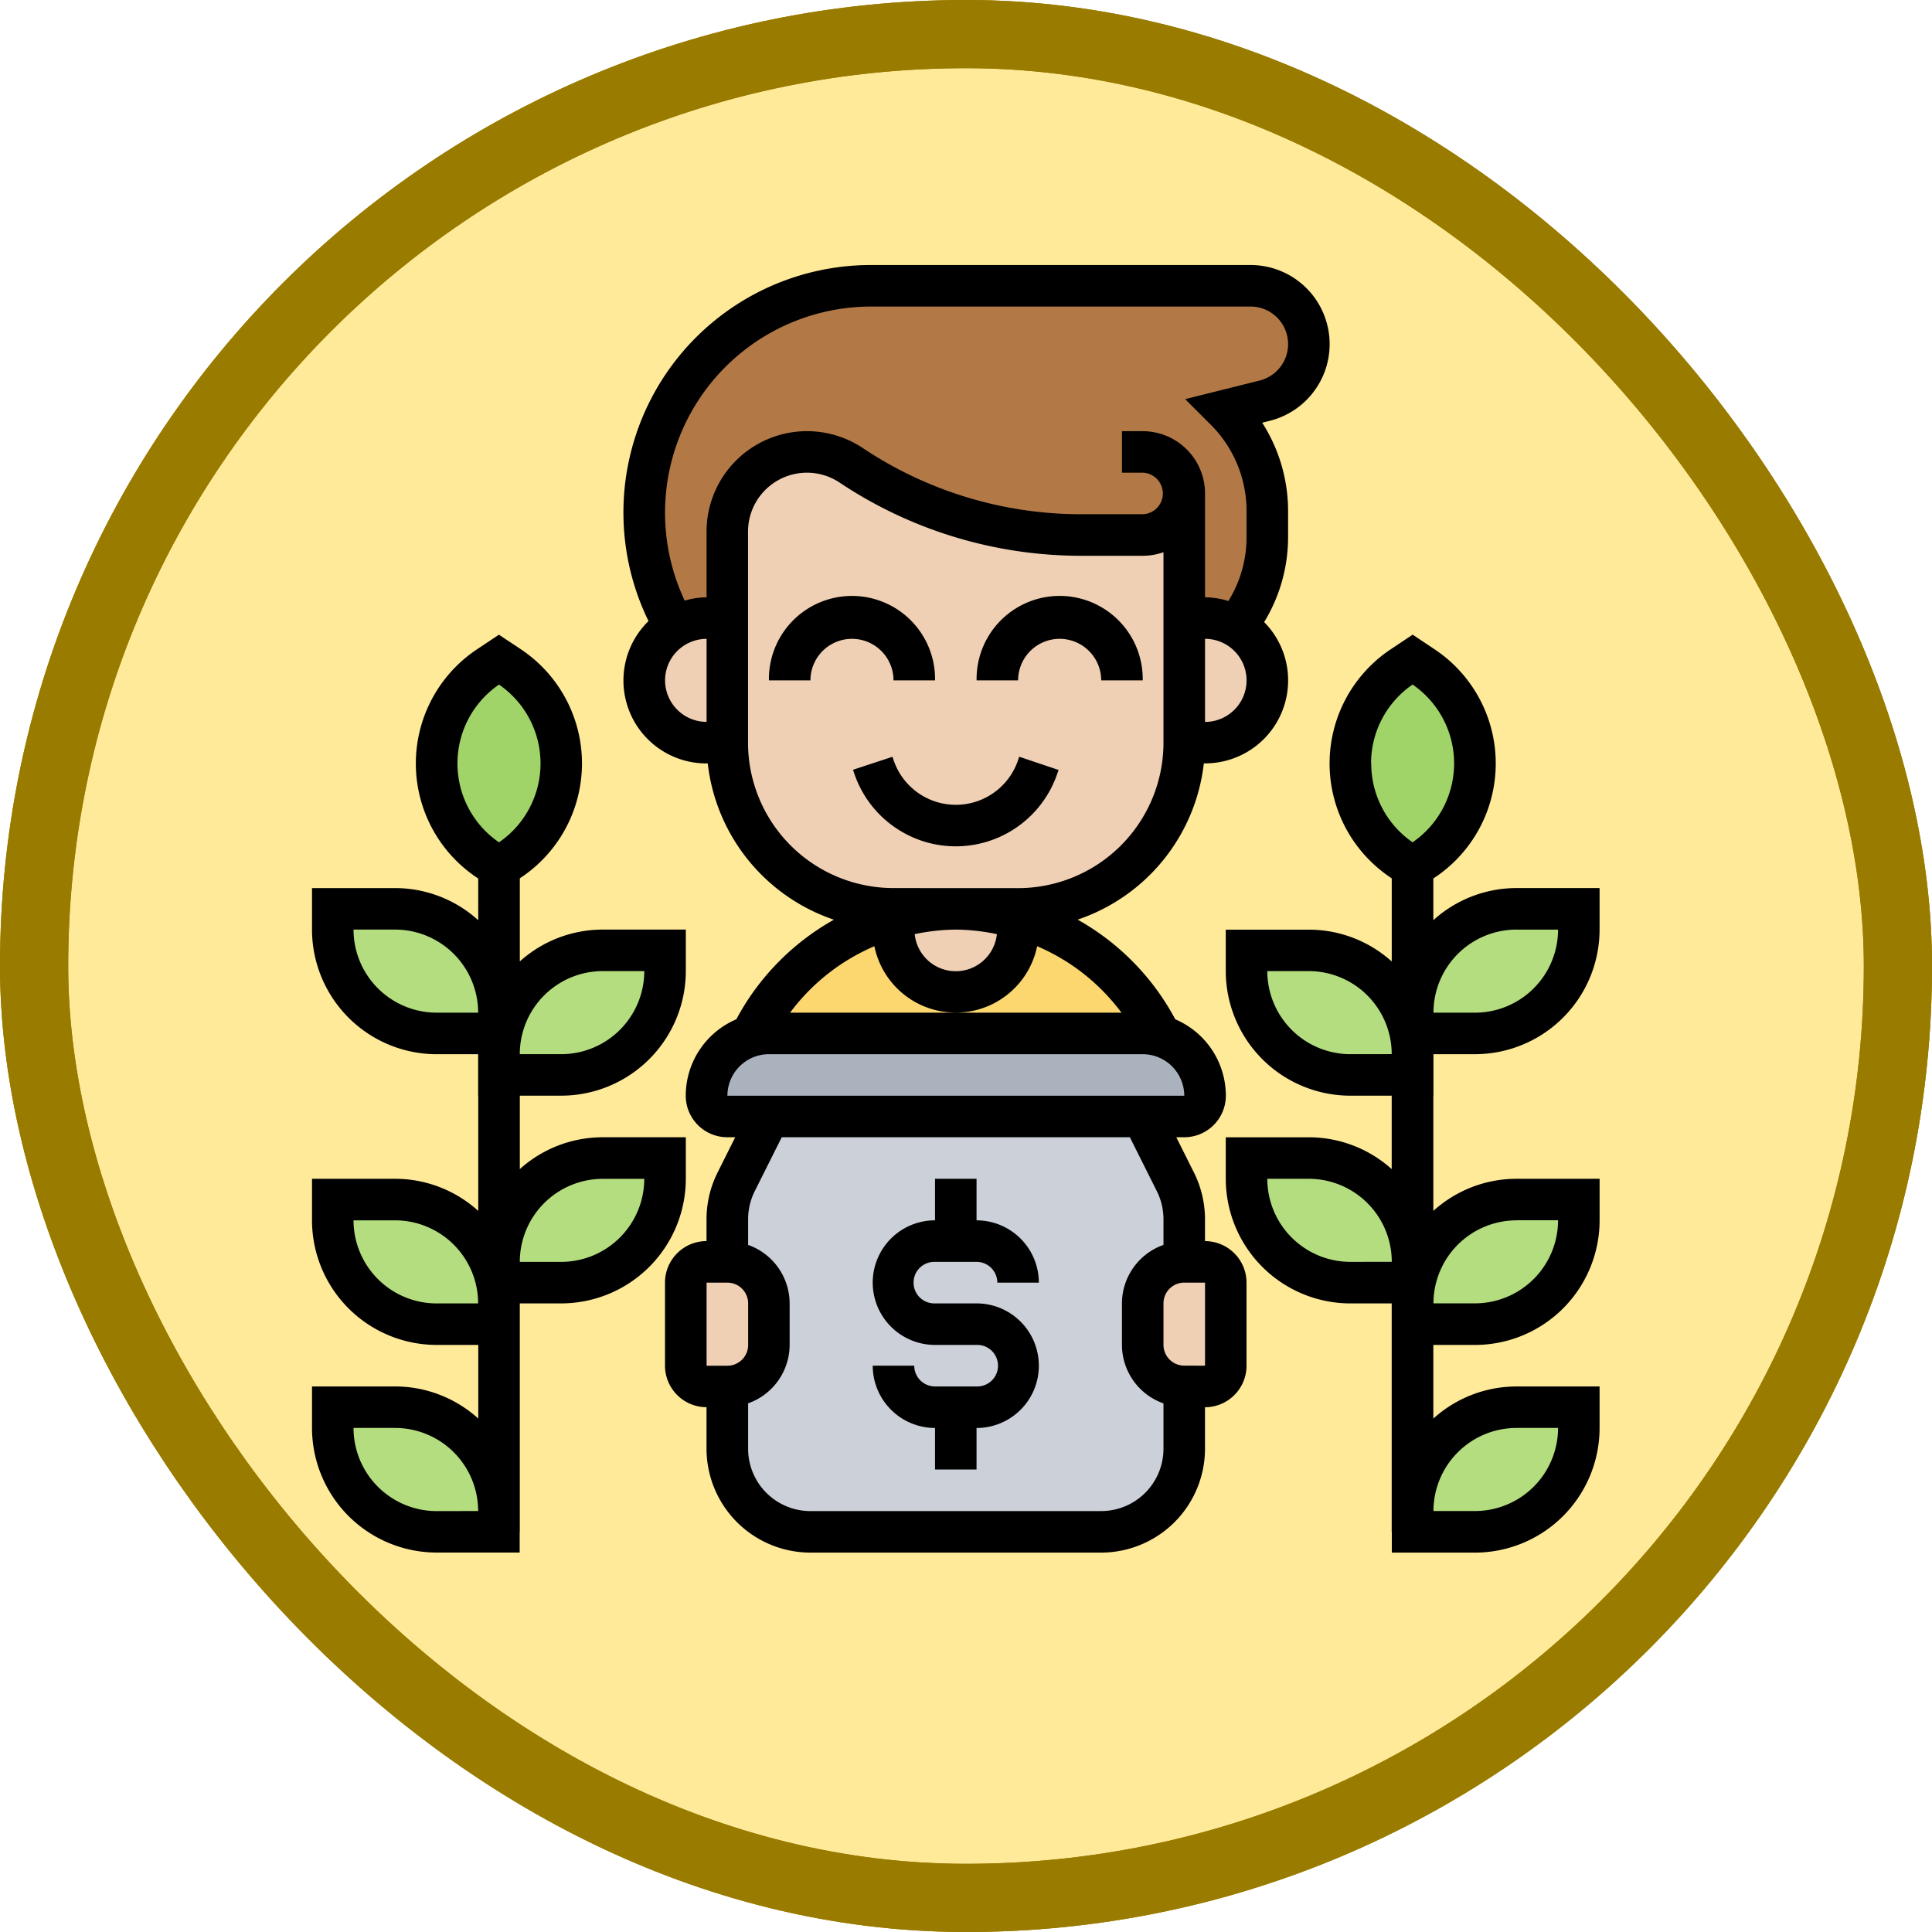 <svg xmlns="http://www.w3.org/2000/svg" width="85" height="85" viewBox="0 0 85 85">
  <g id="Grupo_1181840" data-name="Grupo 1181840" transform="translate(16265.764 9019.525)">
    <g id="Grupo_1112415" data-name="Grupo 1112415" transform="translate(-16265.764 -9019.525)">
      <g id="Grupo_1098742" data-name="Grupo 1098742" transform="translate(0 0)">
        <g id="Rectángulo_400898" data-name="Rectángulo 400898" transform="translate(0.001 0)" fill="#ffea99" stroke="#997b00" stroke-width="3">
          <rect width="85" height="85" rx="42.5" stroke="none"/>
          <rect x="1.5" y="1.5" width="82" height="82" rx="41" fill="none"/>
        </g>
        <g id="Rectángulo_400907" data-name="Rectángulo 400907" transform="translate(0 0)" fill="none" stroke="#997b00" stroke-width="3">
          <rect width="85" height="85" rx="42.5" stroke="none"/>
          <rect x="1.5" y="1.5" width="82" height="82" rx="41" fill="none"/>
        </g>
      </g>
    </g>
    <g id="saving_3708010" transform="translate(-16253.037 -9008.865)">
      <g id="Grupo_1182349" data-name="Grupo 1182349" transform="translate(1.914 1.914)">
        <g id="Grupo_1182327" data-name="Grupo 1182327" transform="translate(13.705)">
          <path id="Trazado_915078" data-name="Trazado 915078" d="M40.756,11.137a1.833,1.833,0,0,1-1.827,1.827h-2.7a18.092,18.092,0,0,1-5.29-.786,17.878,17.878,0,0,1-4.833-2.284,3.514,3.514,0,0,0-5.455,2.924v3.8h-.914a2.737,2.737,0,0,0-1.407.393A10.017,10.017,0,0,1,27.014,2H43.67a2.558,2.558,0,0,1,2.567,2.567,2.561,2.561,0,0,1-1.946,2.485l-1.709.429A6.245,6.245,0,0,1,44.411,11.9v1.17a6.277,6.277,0,0,1-.886,3.207l-.448.74a2.737,2.737,0,0,0-1.407-.393h-.914Z" transform="translate(-17 -2)" fill="#b27946"/>
        </g>
        <g id="Grupo_1182328" data-name="Grupo 1182328" transform="translate(18.402 27.776)">
          <path id="Trazado_915079" data-name="Trazado 915079" d="M39.372,37.517H22.926a2.48,2.48,0,0,0-.786.119,10.159,10.159,0,0,1,3.636-4.048L28.463,32.4v.009a2.632,2.632,0,0,0-.055.539,2.741,2.741,0,1,0,5.482,0,2.632,2.632,0,0,0-.055-.539V32.4a10.049,10.049,0,0,1,6.323,5.235A2.481,2.481,0,0,0,39.372,37.517Z" transform="translate(-22.14 -32.4)" fill="#fcd770"/>
        </g>
        <g id="Grupo_1182329" data-name="Grupo 1182329" transform="translate(16.446 32.893)">
          <path id="Trazado_915080" data-name="Trazado 915080" d="M39.973,38.119a2.733,2.733,0,0,1,1.955,2.622.916.916,0,0,1-.914.914h-20.1A.916.916,0,0,1,20,40.741a2.737,2.737,0,0,1,1.955-2.622A2.48,2.48,0,0,1,22.741,38H39.187A2.481,2.481,0,0,1,39.973,38.119Z" transform="translate(-20 -38)" fill="#aab2bd"/>
        </g>
        <g id="Grupo_1182330" data-name="Grupo 1182330" transform="translate(17.36 36.547)">
          <path id="Trazado_915081" data-name="Trazado 915081" d="M41.1,48.4V46.514a3.579,3.579,0,0,0-.384-1.626L39.274,42H22.827l-1.444,2.887A3.579,3.579,0,0,0,21,46.514V48.4a1.833,1.833,0,0,1,1.827,1.827v1.827A1.833,1.833,0,0,1,21,53.878v2.741a3.654,3.654,0,0,0,3.655,3.655H37.446A3.654,3.654,0,0,0,41.1,56.619V53.878a1.833,1.833,0,0,1-1.827-1.827V50.223A1.833,1.833,0,0,1,41.1,48.4Z" transform="translate(-21 -42)" fill="#ccd1d9"/>
        </g>
        <g id="Grupo_1182331" data-name="Grupo 1182331" transform="translate(35.634 42.943)">
          <path id="Trazado_915082" data-name="Trazado 915082" d="M43.741,49a.916.916,0,0,1,.914.914v3.655a.916.916,0,0,1-.914.914h-.914A1.833,1.833,0,0,1,41,52.655V50.827A1.833,1.833,0,0,1,42.827,49Z" transform="translate(-41 -49)" fill="#f0d0b4"/>
        </g>
        <g id="Grupo_1182332" data-name="Grupo 1182332" transform="translate(15.533 42.943)">
          <path id="Trazado_915083" data-name="Trazado 915083" d="M22.655,52.655a1.833,1.833,0,0,1-1.827,1.827h-.914A.916.916,0,0,1,19,53.568V49.914A.916.916,0,0,1,19.914,49h.914a1.833,1.833,0,0,1,1.827,1.827Z" transform="translate(-19 -49)" fill="#f0d0b4"/>
        </g>
        <g id="Grupo_1182333" data-name="Grupo 1182333" transform="translate(24.669 27.411)">
          <path id="Trazado_915084" data-name="Trazado 915084" d="M34.482,32.914a2.741,2.741,0,1,1-5.482,0,2.632,2.632,0,0,1,.055-.539v-.009a10.055,10.055,0,0,1,5.372,0v.009A2.631,2.631,0,0,1,34.482,32.914Z" transform="translate(-29 -32)" fill="#f0d0b4"/>
        </g>
        <g id="Grupo_1182334" data-name="Grupo 1182334" transform="translate(37.461 14.619)">
          <path id="Trazado_915085" data-name="Trazado 915085" d="M45.321,18.393a2.74,2.74,0,0,1-1.407,5.089H43V18h.914a2.737,2.737,0,0,1,1.407.393Z" transform="translate(-43 -18)" fill="#f0d0b4"/>
        </g>
        <g id="Grupo_1182335" data-name="Grupo 1182335" transform="translate(17.36 7.309)">
          <path id="Trazado_915086" data-name="Trazado 915086" d="M21,22.792V13.509a3.514,3.514,0,0,1,5.455-2.924,17.878,17.878,0,0,0,4.833,2.284,18.092,18.092,0,0,0,5.29.786h2.7A1.833,1.833,0,0,0,41.1,11.827V22.792A7.307,7.307,0,0,1,33.792,30.1H28.309A7.307,7.307,0,0,1,21,22.792Z" transform="translate(-21 -10)" fill="#f0d0b4"/>
        </g>
        <g id="Grupo_1182336" data-name="Grupo 1182336" transform="translate(13.705 14.619)">
          <path id="Trazado_915087" data-name="Trazado 915087" d="M20.655,18v5.482h-.914a2.741,2.741,0,0,1,0-5.482Z" transform="translate(-17 -18)" fill="#f0d0b4"/>
        </g>
        <g id="Grupo_1182337" data-name="Grupo 1182337" transform="translate(47.512 49.339)">
          <path id="Trazado_915088" data-name="Trazado 915088" d="M61.309,56v.914a4.57,4.57,0,0,1-4.568,4.568H54v-.914A4.57,4.57,0,0,1,58.568,56Z" transform="translate(-54 -56)" fill="#b4dd7f"/>
        </g>
        <g id="Grupo_1182338" data-name="Grupo 1182338" transform="translate(47.512 40.202)">
          <path id="Trazado_915089" data-name="Trazado 915089" d="M61.309,46v.914a4.57,4.57,0,0,1-4.568,4.568H54v-.914A4.57,4.57,0,0,1,58.568,46Z" transform="translate(-54 -46)" fill="#b4dd7f"/>
        </g>
        <g id="Grupo_1182339" data-name="Grupo 1182339" transform="translate(40.202 38.375)">
          <path id="Trazado_915090" data-name="Trazado 915090" d="M53.3,48.413v1.069H50.568A4.57,4.57,0,0,1,46,44.914V44h2.741A4.561,4.561,0,0,1,53.3,48.413Z" transform="translate(-46 -44)" fill="#b4dd7f"/>
        </g>
        <g id="Grupo_1182340" data-name="Grupo 1182340" transform="translate(47.512 27.411)">
          <path id="Trazado_915091" data-name="Trazado 915091" d="M61.309,32v.914a4.57,4.57,0,0,1-4.568,4.568H54v-.914A4.57,4.57,0,0,1,58.568,32Z" transform="translate(-54 -32)" fill="#b4dd7f"/>
        </g>
        <g id="Grupo_1182341" data-name="Grupo 1182341" transform="translate(40.202 29.238)">
          <path id="Trazado_915092" data-name="Trazado 915092" d="M53.3,38.413v1.069H50.568A4.57,4.57,0,0,1,46,34.914V34h2.741A4.561,4.561,0,0,1,53.3,38.413Z" transform="translate(-46 -34)" fill="#b4dd7f"/>
        </g>
        <g id="Grupo_1182342" data-name="Grupo 1182342" transform="translate(7.319 29.238)">
          <path id="Trazado_915093" data-name="Trazado 915093" d="M17.31,34v.914a4.57,4.57,0,0,1-4.568,4.568H10.01V38.413A4.561,4.561,0,0,1,14.569,34Z" transform="translate(-10.01 -34)" fill="#b4dd7f"/>
        </g>
        <g id="Grupo_1182343" data-name="Grupo 1182343" transform="translate(7.319 38.375)">
          <path id="Trazado_915094" data-name="Trazado 915094" d="M17.31,44v.914a4.57,4.57,0,0,1-4.568,4.568H10.01V48.413A4.561,4.561,0,0,1,14.569,44Z" transform="translate(-10.01 -44)" fill="#b4dd7f"/>
        </g>
        <g id="Grupo_1182344" data-name="Grupo 1182344" transform="translate(0 49.339)">
          <path id="Trazado_915095" data-name="Trazado 915095" d="M9.309,60.568v.914H6.568A4.57,4.57,0,0,1,2,56.914V56H4.741A4.57,4.57,0,0,1,9.309,60.568Z" transform="translate(-2 -56)" fill="#b4dd7f"/>
        </g>
        <g id="Grupo_1182345" data-name="Grupo 1182345" transform="translate(0 40.202)">
          <path id="Trazado_915096" data-name="Trazado 915096" d="M9.309,50.568v.914H6.568A4.57,4.57,0,0,1,2,46.914V46H4.741A4.57,4.57,0,0,1,9.309,50.568Z" transform="translate(-2 -46)" fill="#b4dd7f"/>
        </g>
        <g id="Grupo_1182346" data-name="Grupo 1182346" transform="translate(0 27.411)">
          <path id="Trazado_915097" data-name="Trazado 915097" d="M9.309,36.568v.914H6.568A4.57,4.57,0,0,1,2,32.914V32H4.741A4.57,4.57,0,0,1,9.309,36.568Z" transform="translate(-2 -32)" fill="#b4dd7f"/>
        </g>
        <g id="Grupo_1182347" data-name="Grupo 1182347" transform="translate(44.771 16.446)">
          <path id="Trazado_915098" data-name="Trazado 915098" d="M54.2,28.826l-.457.311h-.009l-.448-.311A5.123,5.123,0,0,1,51,24.568a5.185,5.185,0,0,1,.6-2.412,5.244,5.244,0,0,1,1.681-1.846L53.741,20l.457.311a5.123,5.123,0,0,1,2.284,4.258,5.185,5.185,0,0,1-.6,2.412A5.244,5.244,0,0,1,54.2,28.826Z" transform="translate(-51 -20)" fill="#a0d468"/>
        </g>
        <g id="Grupo_1182348" data-name="Grupo 1182348" transform="translate(4.568 16.446)">
          <path id="Trazado_915099" data-name="Trazado 915099" d="M10.2,28.826l-.448.311H9.741l-.457-.311A5.244,5.244,0,0,1,7.6,26.981,5.185,5.185,0,0,1,7,24.568a5.123,5.123,0,0,1,2.284-4.258L9.741,20l.457.311a5.244,5.244,0,0,1,1.681,1.846,5.185,5.185,0,0,1,.6,2.412A5.123,5.123,0,0,1,10.2,28.826Z" transform="translate(-7 -20)" fill="#a0d468"/>
        </g>
      </g>
      <g id="Grupo_1182350" data-name="Grupo 1182350" transform="translate(1 1)">
        <path id="Trazado_915100" data-name="Trazado 915100" d="M30.741,48.655h1.827a.914.914,0,0,1,.914.914h1.827a2.744,2.744,0,0,0-2.741-2.741V45H30.741v1.827a2.741,2.741,0,0,0,0,5.482h1.827a.914.914,0,1,1,0,1.827H30.741a.914.914,0,0,1-.914-.914H28a2.744,2.744,0,0,0,2.741,2.741v1.827h1.827V55.964a2.741,2.741,0,0,0,0-5.482H30.741a.914.914,0,1,1,0-1.827Z" transform="translate(-3.331 -4.798)"/>
        <path id="Trazado_915101" data-name="Trazado 915101" d="M41.583,43.943v-.965a4.611,4.611,0,0,0-.482-2.043l-.781-1.561h.349A1.829,1.829,0,0,0,42.5,37.547a3.658,3.658,0,0,0-2.225-3.362A10.92,10.92,0,0,0,35.98,29.8a8.24,8.24,0,0,0,5.552-6.875h.054a3.65,3.65,0,0,0,2.6-6.216l.033-.055a7.171,7.171,0,0,0,1.019-3.682v-1.17A7.2,7.2,0,0,0,44.1,7.938l.332-.084A3.479,3.479,0,0,0,43.586,1H26.93A10.888,10.888,0,0,0,17.1,16.665a3.649,3.649,0,0,0,2.552,6.263h.054a8.238,8.238,0,0,0,5.55,6.875,10.919,10.919,0,0,0-4.293,4.382,3.658,3.658,0,0,0-2.225,3.362,1.829,1.829,0,0,0,1.827,1.827h.349l-.78,1.561a4.593,4.593,0,0,0-.482,2.042v.965a1.829,1.829,0,0,0-1.827,1.827v3.655a1.829,1.829,0,0,0,1.827,1.827V53.08a4.574,4.574,0,0,0,4.568,4.568H37.015a4.574,4.574,0,0,0,4.568-4.568V51.253a1.829,1.829,0,0,0,1.827-1.827V45.771a1.829,1.829,0,0,0-1.827-1.827ZM30.619,30.238a9.178,9.178,0,0,1,1.807.2,1.817,1.817,0,0,1-3.615,0A9.178,9.178,0,0,1,30.619,30.238ZM41.584,21.1V17.446a1.827,1.827,0,0,1,0,3.655ZM17.828,19.274a1.83,1.83,0,0,1,1.827-1.827V21.1A1.83,1.83,0,0,1,17.828,19.274Zm1.826-6.544v2.889a3.6,3.6,0,0,0-.962.145A9.071,9.071,0,0,1,26.93,2.827H43.586a1.652,1.652,0,0,1,.4,3.255L40.71,6.9l1.141,1.14a5.362,5.362,0,0,1,1.56,3.765v1.17a5.327,5.327,0,0,1-.758,2.74l-.04.067a3.643,3.643,0,0,0-1.028-.164h0V11.051a2.744,2.744,0,0,0-2.741-2.741h-.914v1.827h.914a.914.914,0,0,1,0,1.827h-2.7a17.3,17.3,0,0,1-9.619-2.913,4.421,4.421,0,0,0-6.872,3.678Zm8.224,15.681a6.4,6.4,0,0,1-6.4-6.4V12.73a2.592,2.592,0,0,1,4.031-2.157,19.121,19.121,0,0,0,10.633,3.219h2.7a2.722,2.722,0,0,0,.914-.157v8.379a6.4,6.4,0,0,1-6.4,6.4Zm-.841,2.559a3.655,3.655,0,0,0,7.161,0,9.041,9.041,0,0,1,3.71,2.923H23.329A9.041,9.041,0,0,1,27.038,30.97ZM22.4,35.72H38.842a1.832,1.832,0,0,1,1.829,1.827h-20.1A1.829,1.829,0,0,1,22.4,35.72ZM19.655,45.771h.914a.914.914,0,0,1,.914.914v1.827a.914.914,0,0,1-.914.914h-.914Zm17.36,10.051H24.223a2.744,2.744,0,0,1-2.741-2.741v-2a2.737,2.737,0,0,0,1.827-2.573V46.684a2.737,2.737,0,0,0-1.827-2.573V42.978a2.758,2.758,0,0,1,.289-1.226l1.19-2.377H38.277l1.19,2.377a2.761,2.761,0,0,1,.289,1.226v1.133a2.737,2.737,0,0,0-1.827,2.573v1.827a2.737,2.737,0,0,0,1.827,2.573v2A2.744,2.744,0,0,1,37.015,55.821Zm3.655-6.4a.914.914,0,0,1-.914-.914V46.684a.914.914,0,0,1,.914-.914h.914l0,3.655Z" transform="translate(-2.295 -1)"/>
        <path id="Trazado_915102" data-name="Trazado 915102" d="M28.483,20.655H30.31a3.655,3.655,0,1,0-7.309,0h1.827a1.827,1.827,0,1,1,3.655,0Z" transform="translate(-2.899 -2.381)"/>
        <path id="Trazado_915103" data-name="Trazado 915103" d="M36.656,18.827a1.829,1.829,0,0,1,1.827,1.827H40.31a3.655,3.655,0,1,0-7.309,0h1.827A1.829,1.829,0,0,1,36.656,18.827Z" transform="translate(-3.762 -2.381)"/>
        <path id="Trazado_915104" data-name="Trazado 915104" d="M36.047,25.4l.048-.141-1.732-.582-.048.143a2.89,2.89,0,0,1-5.481,0l-.047-.141-1.736.571.048.144a4.716,4.716,0,0,0,8.948,0Z" transform="translate(-3.249 -3.044)"/>
        <path id="Trazado_915105" data-name="Trazado 915105" d="M54.137,39.084V37.256h1.827a5.488,5.488,0,0,0,5.482-5.482V29.947H57.792a5.453,5.453,0,0,0-3.66,1.413V29.526l.058-.039a6.035,6.035,0,0,0,0-10.043l-.968-.645-.968.645a6.036,6.036,0,0,0,0,10.043l.048.032v3.658a5.453,5.453,0,0,0-3.649-1.4H45V33.6a5.488,5.488,0,0,0,5.482,5.482H52.3v3.23a5.453,5.453,0,0,0-3.649-1.4H45v1.827a5.488,5.488,0,0,0,5.482,5.482H52.3V58.271h.005v.914h3.655A5.488,5.488,0,0,0,61.446,53.7V51.875H57.792a5.453,5.453,0,0,0-3.66,1.413v-3.24h1.833a5.488,5.488,0,0,0,5.482-5.482V42.738H57.792a5.453,5.453,0,0,0-3.66,1.413V39.084Zm3.655-7.309h1.827a3.658,3.658,0,0,1-3.655,3.655H54.137A3.658,3.658,0,0,1,57.792,31.774ZM50.482,46.393a3.658,3.658,0,0,1-3.655-3.655h1.827a3.655,3.655,0,0,1,3.649,3.6v.053ZM57.792,53.7h1.827a3.658,3.658,0,0,1-3.655,3.655H54.137A3.658,3.658,0,0,1,57.792,53.7Zm0-9.137h1.827a3.658,3.658,0,0,1-3.655,3.655H54.137A3.658,3.658,0,0,1,57.792,44.566Zm-6.4-20.1a4.2,4.2,0,0,1,1.827-3.47,4.209,4.209,0,0,1,0,6.94A4.2,4.2,0,0,1,51.4,24.465Zm-.914,12.792A3.658,3.658,0,0,1,46.827,33.6h1.827A3.655,3.655,0,0,1,52.3,37.2v.053Z" transform="translate(-4.798 -2.536)"/>
        <path id="Trazado_915106" data-name="Trazado 915106" d="M17.446,40.911H13.792a5.453,5.453,0,0,0-3.649,1.4v-3.23h1.822A5.488,5.488,0,0,0,17.446,33.6V31.774H13.792a5.453,5.453,0,0,0-3.649,1.4V29.518l.048-.032a6.036,6.036,0,0,0,0-10.043L9.223,18.8l-.968.645a6.036,6.036,0,0,0,0,10.043l.058.039v1.834a5.449,5.449,0,0,0-3.659-1.413H1v1.827a5.488,5.488,0,0,0,5.482,5.482H8.309v1.827h.005v5.067a5.453,5.453,0,0,0-3.66-1.413H1v1.827a5.488,5.488,0,0,0,5.482,5.482H8.315v3.24a5.453,5.453,0,0,0-3.66-1.413H1V53.7a5.488,5.488,0,0,0,5.482,5.482h3.655v-.914h.005V48.22h1.822a5.488,5.488,0,0,0,5.482-5.482ZM13.792,33.6h1.827a3.658,3.658,0,0,1-3.655,3.655H10.142V37.2A3.655,3.655,0,0,1,13.792,33.6ZM7.4,24.465a4.2,4.2,0,0,1,1.827-3.47,4.209,4.209,0,0,1,0,6.94A4.2,4.2,0,0,1,7.4,24.465ZM6.482,35.429a3.658,3.658,0,0,1-3.655-3.655H4.655a3.658,3.658,0,0,1,3.655,3.655Zm0,12.792a3.658,3.658,0,0,1-3.655-3.655H4.655A3.658,3.658,0,0,1,8.309,48.22Zm0,9.137A3.658,3.658,0,0,1,2.827,53.7H4.655a3.658,3.658,0,0,1,3.655,3.655Zm5.482-10.964H10.142V46.34a3.655,3.655,0,0,1,3.649-3.6h1.827A3.658,3.658,0,0,1,11.964,46.393Z" transform="translate(-1 -2.536)"/>
      </g>
    </g>
  </g>
</svg>
